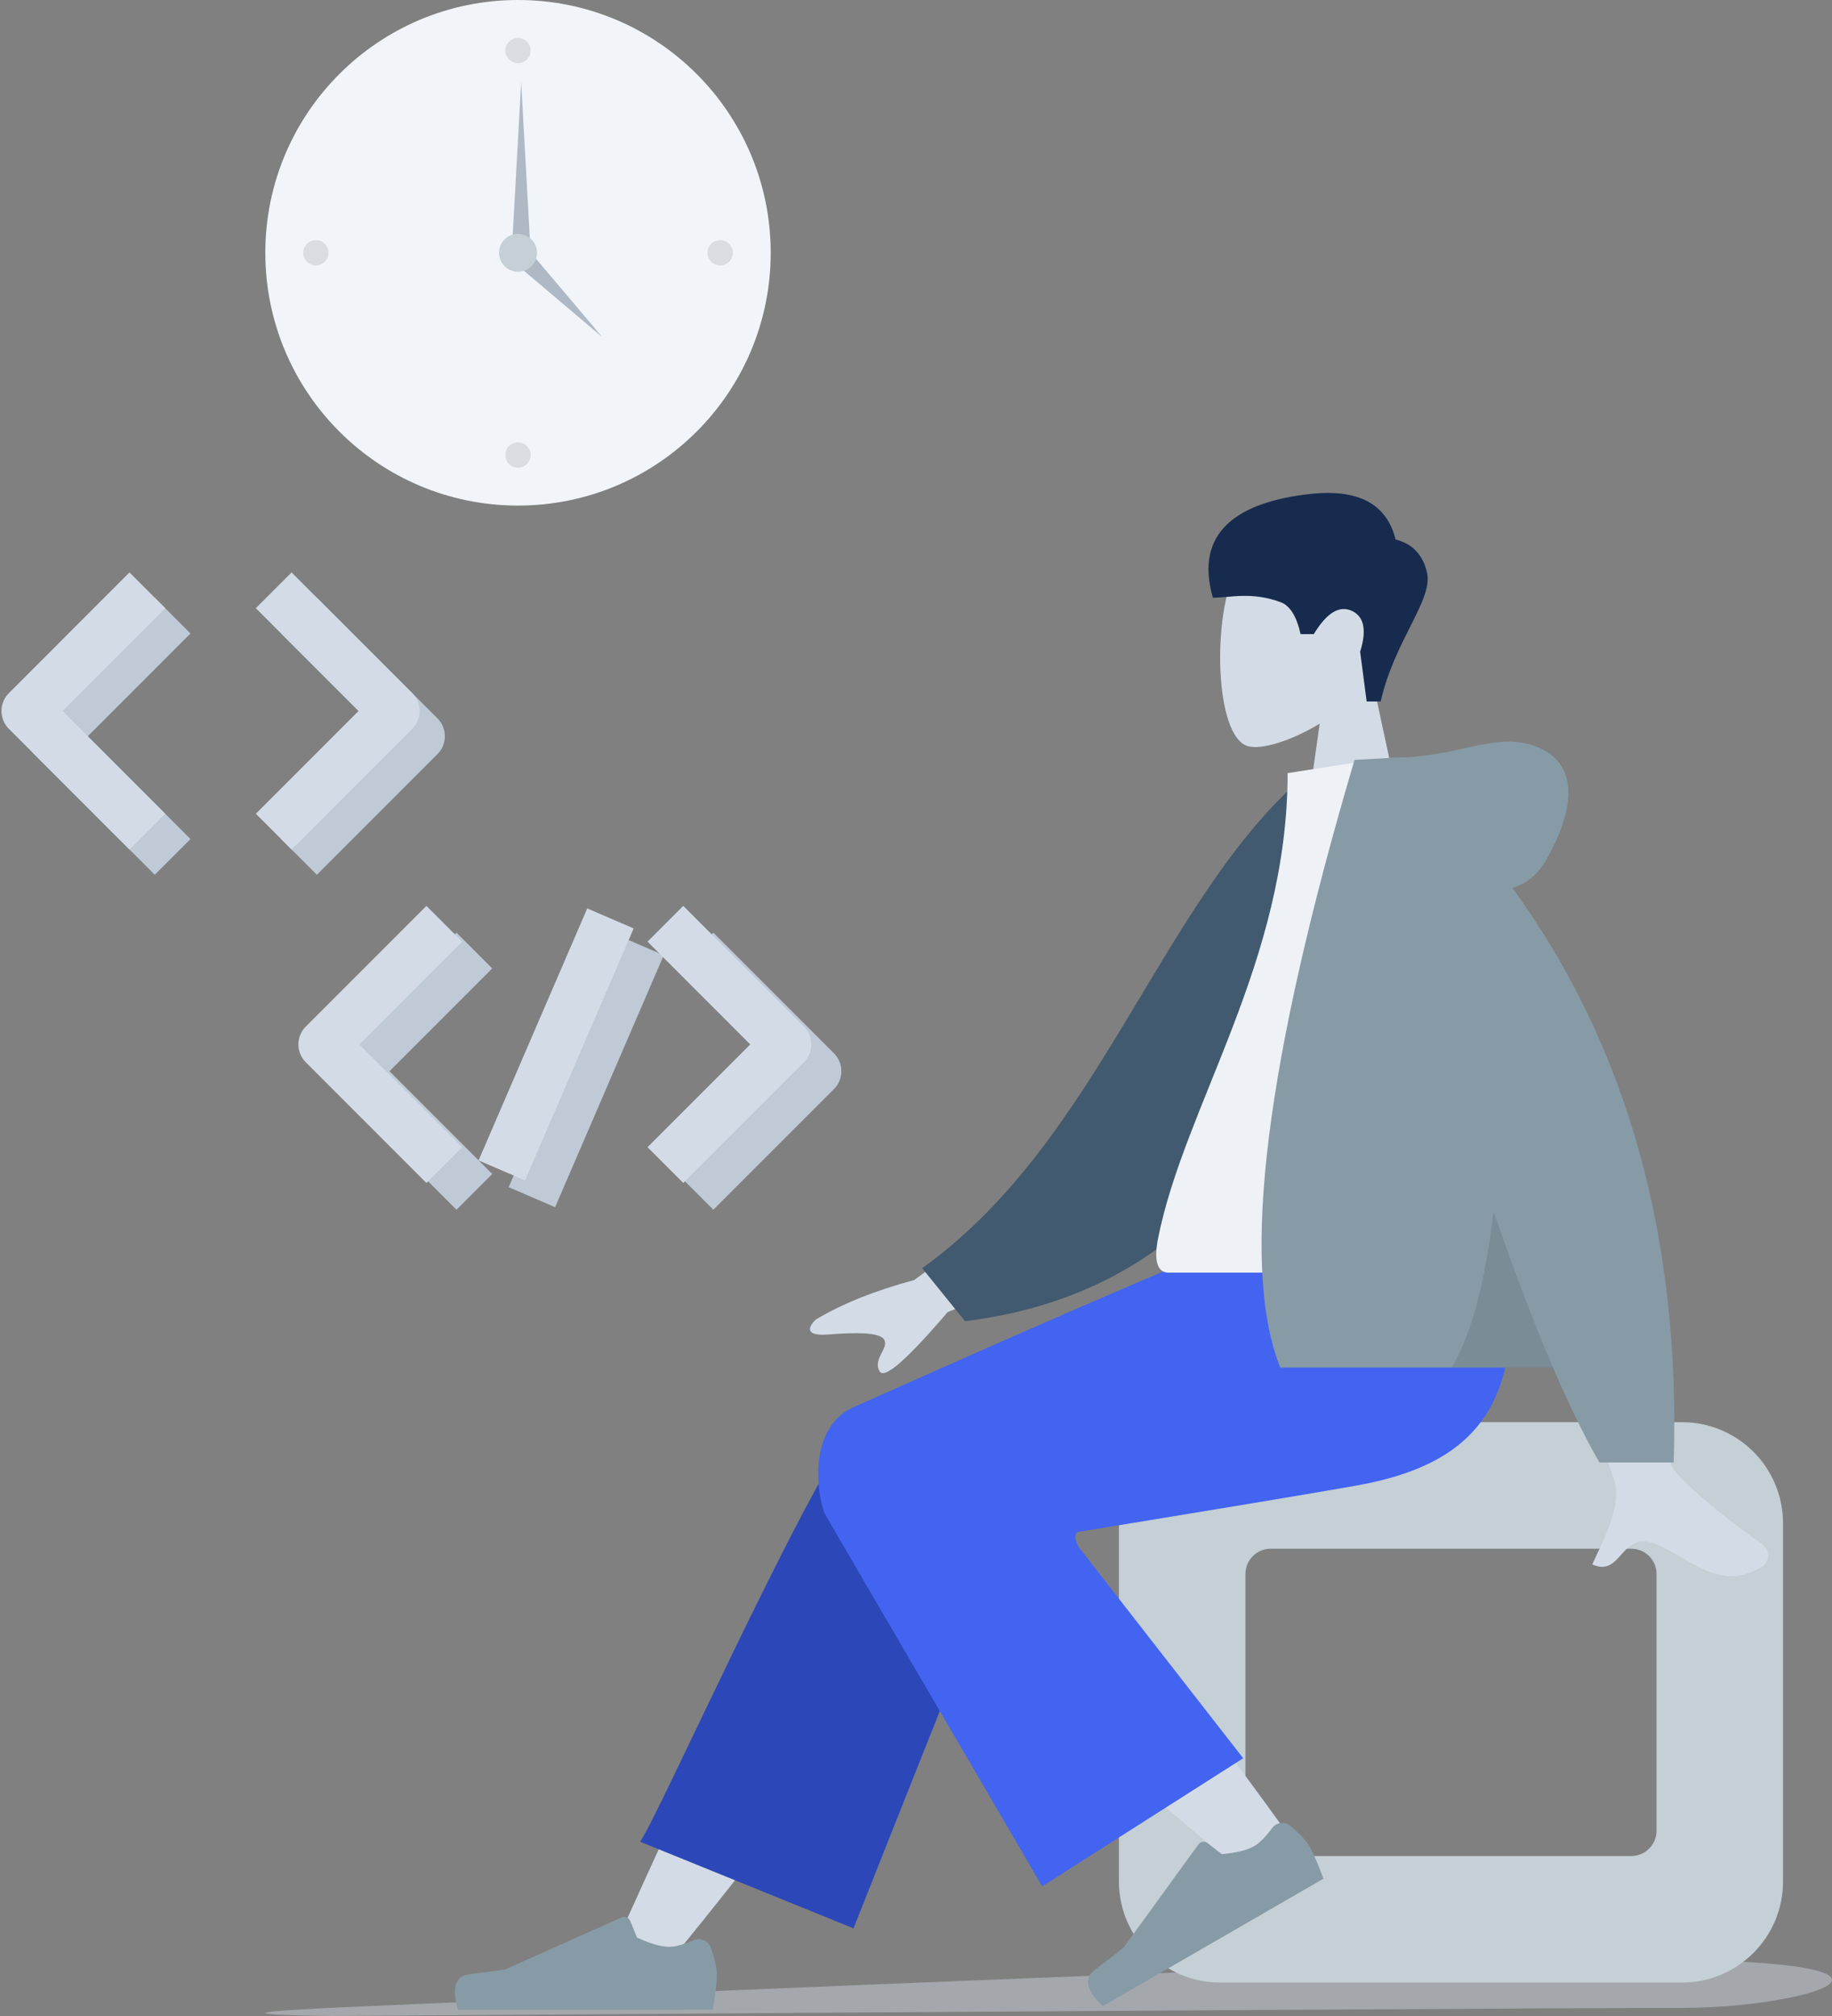 <?xml version="1.0" encoding="UTF-8"?>
<svg width="100%" height="100%" viewBox="0 0 290 319" version="1.1" xmlns="http://www.w3.org/2000/svg" xmlns:xlink="http://www.w3.org/1999/xlink">
    <rect x="0" y="0" width="290" height="319" fill="#808080" stroke="none"/>
    <!-- Generator: Sketch 57.1 (83088) - https://sketch.com -->
    <title>Illu coding guidelines</title>
    <desc>Created with Sketch.</desc>
    <g id="Drawbotics-illu" stroke="none" stroke-width="1" fill="none" fill-rule="evenodd">
        <g id="Annotate" transform="translate(-572, -223)">
            <g id="Illu-coding-guidelines" transform="translate(576, 223)">
                <g id="Clock" transform="translate(38, 0)">
                    <circle id="Clock-Frame" fill="#F1F5F9" cx="40" cy="40" r="40"></circle>
                    <circle id="Time" fill-opacity="0.1" fill="#000000" cx="40" cy="8" r="2"></circle>
                    <circle id="Time" fill-opacity="0.1" fill="#000000" cx="8" cy="40" r="2"></circle>
                    <circle id="Time" fill-opacity="0.1" fill="#000000" cx="72" cy="40" r="2"></circle>
                    <circle id="Time" fill-opacity="0.1" fill="#000000" cx="40" cy="72" r="2"></circle>
                    <polygon id="Hand" fill="#AFB9C5" points="40.5 13 42 40 39 40"></polygon>
                    <polygon id="Hand" fill="#AFB9C5" transform="translate(46.953, 46.953) rotate(135) translate(-46.953, -46.953) " points="46.953 37.897 48.463 56.01 45.444 56.01"></polygon>
                    <circle id="Time" fill="#C5CFD6" cx="40" cy="40" r="3"></circle>
                </g>
                <path d="M48.246,319 C175.364,318.143 246.768,317.714 262.46,317.714 C285.997,317.714 315.445,307.231 220.145,310.706 C124.845,314.182 82.944,316.241 54.058,317.456 C34.801,318.266 32.864,318.78 48.246,319 Z" id="Path-3-Copy" fill="#D3DCE6" fill-rule="nonzero" opacity="0.436"></path>
                <g id="Group-23" transform="translate(67, 78)">
                    <g id="Head/Front" transform="translate(137.5, 29) scale(-1, 1) translate(-137.5, -29) translate(120, 0)">
                        <g id="Head" transform="translate(2.857, 4.987)" fill="#D3DCE6">
                            <path d="M27.245,6.508 C31.384,14.204 30.893,33.725 25.543,35.1 C23.41,35.649 18.865,34.305 14.24,31.524 L17.143,52.013 L0,52.013 L5.901,24.573 C2.61,20.72 0.383,15.997 0.755,10.706 C1.827,-4.542 23.106,-1.188 27.245,6.508 Z"></path>
                        </g>
                        <path d="M7.442,32.994 C5.29,23.446 -0.84,16.937 0.097,12.669 C0.721,9.824 2.384,8.055 5.087,7.362 C6.484,1.721 10.993,-0.678 18.611,0.164 C30.039,1.428 37.014,6.162 34.002,16.578 C31.233,16.578 27.89,15.58 23.268,17.291 C21.802,17.834 20.753,19.518 20.121,22.343 L18.033,22.343 C16.006,18.99 14.007,17.758 12.036,18.647 C10.066,19.536 9.618,21.694 10.693,25.122 L9.664,32.994 L7.442,32.994 Z" id="Hair" fill="#172B4E"></path>
                    </g>
                    <g id="Bottom/Skinny-Jeans-1" transform="translate(106, 179) scale(-1, 1) translate(-106, -179) translate(0, 117)">
                        <g id="Seat" transform="translate(0.751, 30.035)" fill="#C5CFD6">
                            <path d="M89.125,0 C97.961,-5.17596268e-15 105.125,7.163 105.125,16 L105.125,72.674 C105.125,81.511 97.961,88.674 89.125,88.674 L16,88.674 C7.163,88.674 -6.02326136e-15,81.511 0,72.674 L0,16 C-1.082166e-15,7.163 7.163,1.623249e-15 16,0 L89.125,0 Z M81.101,20.023 L24.024,20.023 C21.815,20.023 20.024,21.814 20.024,24.023 L20.024,24.023 L20.024,64.651 C20.024,66.86 21.815,68.651 24.024,68.651 L24.024,68.651 L81.101,68.651 C83.31,68.651 85.101,66.86 85.101,64.651 L85.101,64.651 L85.101,24.023 C85.101,21.814 83.31,20.023 81.101,20.023 L81.101,20.023 Z"></path>
                        </g>
                        <path d="M176.787,115.134 C162.688,97.917 153.148,85.153 148.167,76.842 C139.639,62.612 132.659,49.95 130.457,45.113 C125.204,33.578 142.549,28.177 146.474,33.557 C152.416,41.7 165.104,67.323 184.54,110.426 L176.787,115.134 Z" id="LegLower" fill="#D3DCE6"></path>
                        <path d="M147.895,110.128 L121.655,44.077 C116.043,32.037 143.145,24.122 147.27,29.726 C156.634,42.447 178.89,92.632 181.68,96.422 L147.895,110.128 Z" id="LegLower" fill="#2C47B8"></path>
                        <g id="Lower-Leg" transform="translate(108.265, 75.504) rotate(39) translate(-108.265, -75.504) translate(96.765, 35.504)" fill="#D3DCE6">
                            <path d="M1.44,75.654 C0.72,66.643 -0.617,35.449 0.721,21.011 C1.106,16.862 1.511,12.85 1.919,9.087 C3.132,-2.098 23.873,-1.745 22.226,8.882 C18.124,35.346 10.904,72.435 10.387,75.639 C9.662,80.131 1.893,81.317 1.44,75.654 Z" id="LegLower"></path>
                        </g>
                        <g id="Right-Shoe" transform="translate(94.64, 106.377) rotate(30) translate(-94.64, -106.377) translate(73.64, 98.377)" fill="#879BA6">
                            <path d="M0.981,5.178 C0.327,7.016 0,8.414 0,9.372 C0,10.662 0.215,12.543 0.645,15.017 C2.141,15.017 15.585,15.017 40.979,15.017 C42.027,11.552 41.422,9.682 39.164,9.405 C36.906,9.129 35.03,8.88 33.536,8.657 L15.057,0.419 C14.552,0.194 13.961,0.421 13.736,0.925 C13.732,0.934 13.729,0.942 13.725,0.951 L12.632,3.603 L12.632,3.603 C10.541,4.579 8.842,5.066 7.535,5.066 C6.574,5.066 5.282,4.715 3.659,4.013 L3.659,4.013 C2.645,3.575 1.468,4.041 1.029,5.055 C1.012,5.095 0.996,5.137 0.981,5.178 Z" id="shoe"></path>
                        </g>
                        <g id="Right-Shoe" transform="translate(169.522, 107.983)" fill="#879BA6">
                            <path d="M0.981,5.178 C0.327,7.016 0,8.414 0,9.372 C0,10.662 0.215,12.543 0.645,15.017 C2.141,15.017 15.585,15.017 40.979,15.017 C42.027,11.552 41.422,9.682 39.164,9.405 C36.906,9.129 35.03,8.88 33.536,8.657 L15.057,0.419 C14.552,0.194 13.961,0.421 13.736,0.925 C13.732,0.934 13.729,0.942 13.725,0.951 L12.632,3.603 L12.632,3.603 C10.541,4.579 8.842,5.066 7.535,5.066 C6.574,5.066 5.282,4.715 3.659,4.013 L3.659,4.013 C2.645,3.575 1.468,4.041 1.029,5.055 C1.012,5.095 0.996,5.137 0.981,5.178 Z" id="shoe"></path>
                        </g>
                        <path d="M112.213,47.376 C90.404,43.824 75.795,41.394 68.388,40.088 C47.276,36.365 41.119,25.004 44.759,0.216 L83.659,0.216 C88.807,1.703 110.317,10.897 148.188,27.798 C155.002,31.18 153.733,41.153 152.487,44.439 C152.437,44.573 140.95,64.255 118.027,103.486 L86.205,83.215 L112.273,49.765 C112.961,48.379 112.941,47.582 112.213,47.376 Z" id="Leg-and-Butt" fill="#4364F0"></path>
                    </g>
                    <g id="Body/Long-Sleeve-1" transform="translate(133, 105.5) scale(-1, 1) translate(-133, -105.5) translate(57, 39)">
                        <path d="M24.598,69.374 L39.581,69.433 C30.33,99.218 25.335,115.021 24.598,116.844 C22.939,120.944 26.45,127.189 27.951,130.545 C23.061,132.727 23.582,124.646 17.414,127.508 C11.784,130.12 7.501,134.854 0.996,130.851 C0.196,130.359 -0.68,128.506 1.437,127.058 C6.713,123.45 14.315,117.136 15.342,115.058 C16.743,112.224 19.828,96.996 24.598,69.374 L24.598,69.374 Z M112.409,68.796 L135.28,85.546 C141.483,87.215 146.665,89.292 150.827,91.776 C151.81,92.669 152.998,94.479 148.921,94.166 C144.844,93.853 140.541,93.707 139.979,95.094 C139.416,96.481 141.883,98.14 140.746,100.011 C139.988,101.259 136.406,98.13 130.001,90.627 L107.353,81.26 L112.409,68.796 Z" id="Skin" fill="#D3DCE6"></path>
                        <path d="M63.629,9.718 L69.713,8.122 C94.356,25.859 107.086,62.964 136.933,80.598 L130.903,89.547 C81.648,87.794 65.522,42.587 63.629,9.718 Z" id="Coat-Back" fill="#425A70" transform="translate(100.281, 48.835) rotate(5) translate(-100.281, -48.835) "></path>
                        <path d="M40.151,84.376 C65.01,84.376 83.296,84.376 95.008,84.376 C97.515,84.376 97.043,80.766 96.68,78.945 C92.498,57.922 76.173,35.26 76.173,5.335 L60.35,2.86 C47.262,23.853 42.736,49.699 40.151,84.376 Z" id="Shirt" fill="#EEF2F6"></path>
                        <path d="M59.158,2.86 C59.693,2.86 60.182,2.894 60.627,2.96 L65.583,3.243 C79.654,50.8 83.636,82.688 77.53,98.906 L77.342,99.392 L34.165,99.394 C31.607,105.342 29.159,110.347 26.822,114.409 L26.822,114.409 L15.057,114.409 C13.949,78.703 22.461,48.398 40.593,23.494 C38.294,22.837 36.474,21.3 35.132,18.885 C29.349,8.478 31.437,2.748 37.618,0.864 C43.799,-1.02 49.311,2.86 59.158,2.86 Z" id="Coat-Front" fill="#879BA6"></path>
                        <path d="M50.189,99.392 L34.165,99.393 C37.149,92.453 40.284,84.229 43.568,74.721 C44.925,86.052 47.132,94.276 50.189,99.392 Z" id="Shade" fill-opacity="0.1" fill="#000000"></path>
                    </g>
                </g>
                <g id="Group-14" transform="translate(0, 96)" stroke-linecap="square" stroke-linejoin="round" stroke-width="8">
                    <g id="Group-8" transform="translate(4, 4)" stroke="#BFCAD6">
                        <polyline id="Path" transform="translate(16.5, 16.5) rotate(-45) translate(-16.5, -16.5) " points="5 28 5 5 5 5 28 5"></polyline>
                        <polyline id="Path-Copy" transform="translate(42.157, 16.5) rotate(-225) translate(-42.157, -16.5) " points="30.657 28 30.657 5 30.657 5 53.657 5"></polyline>
                    </g>
                    <g id="Group-8-Copy" stroke="#D3DCE6">
                        <polyline id="Path" transform="translate(16.5, 16.5) rotate(-45) translate(-16.5, -16.5) " points="5 28 5 5 5 5 28 5"></polyline>
                        <polyline id="Path-Copy" transform="translate(42.157, 16.5) rotate(-225) translate(-42.157, -16.5) " points="30.657 28 30.657 5 30.657 5 53.657 5"></polyline>
                    </g>
                </g>
                <g id="Group-13" transform="translate(47, 149)" stroke-linecap="square" stroke-width="8">
                    <g id="Group-9">
                        <g id="Group-6" transform="translate(4.763, 4.237)" stroke="#BFCAD6">
                            <polyline id="Path-Copy-2" stroke-linejoin="round" transform="translate(16.5, 16.263) rotate(-45) translate(-16.5, -16.263) " points="5 27.763 5 4.763 5 4.763 28 4.763"></polyline>
                            <polyline id="Path-Copy-3" stroke-linejoin="round" transform="translate(57.157, 16.263) rotate(-225) translate(-57.157, -16.263) " points="45.657 27.763 45.657 4.763 45.657 4.763 68.657 4.763"></polyline>
                            <path d="M44.048,0 L30.017,32.527" id="Path-18"></path>
                        </g>
                        <g id="Group-6-Copy" stroke="#D3DCE6">
                            <polyline id="Path-Copy-2" stroke-linejoin="round" transform="translate(16.5, 16.263) rotate(-45) translate(-16.5, -16.263) " points="5 27.763 5 4.763 5 4.763 28 4.763"></polyline>
                            <polyline id="Path-Copy-3" stroke-linejoin="round" transform="translate(57.157, 16.263) rotate(-225) translate(-57.157, -16.263) " points="45.657 27.763 45.657 4.763 45.657 4.763 68.657 4.763"></polyline>
                            <path d="M44.048,0 L30.017,32.527" id="Path-18"></path>
                        </g>
                    </g>
                </g>
            </g>
        </g>
    </g>
</svg>